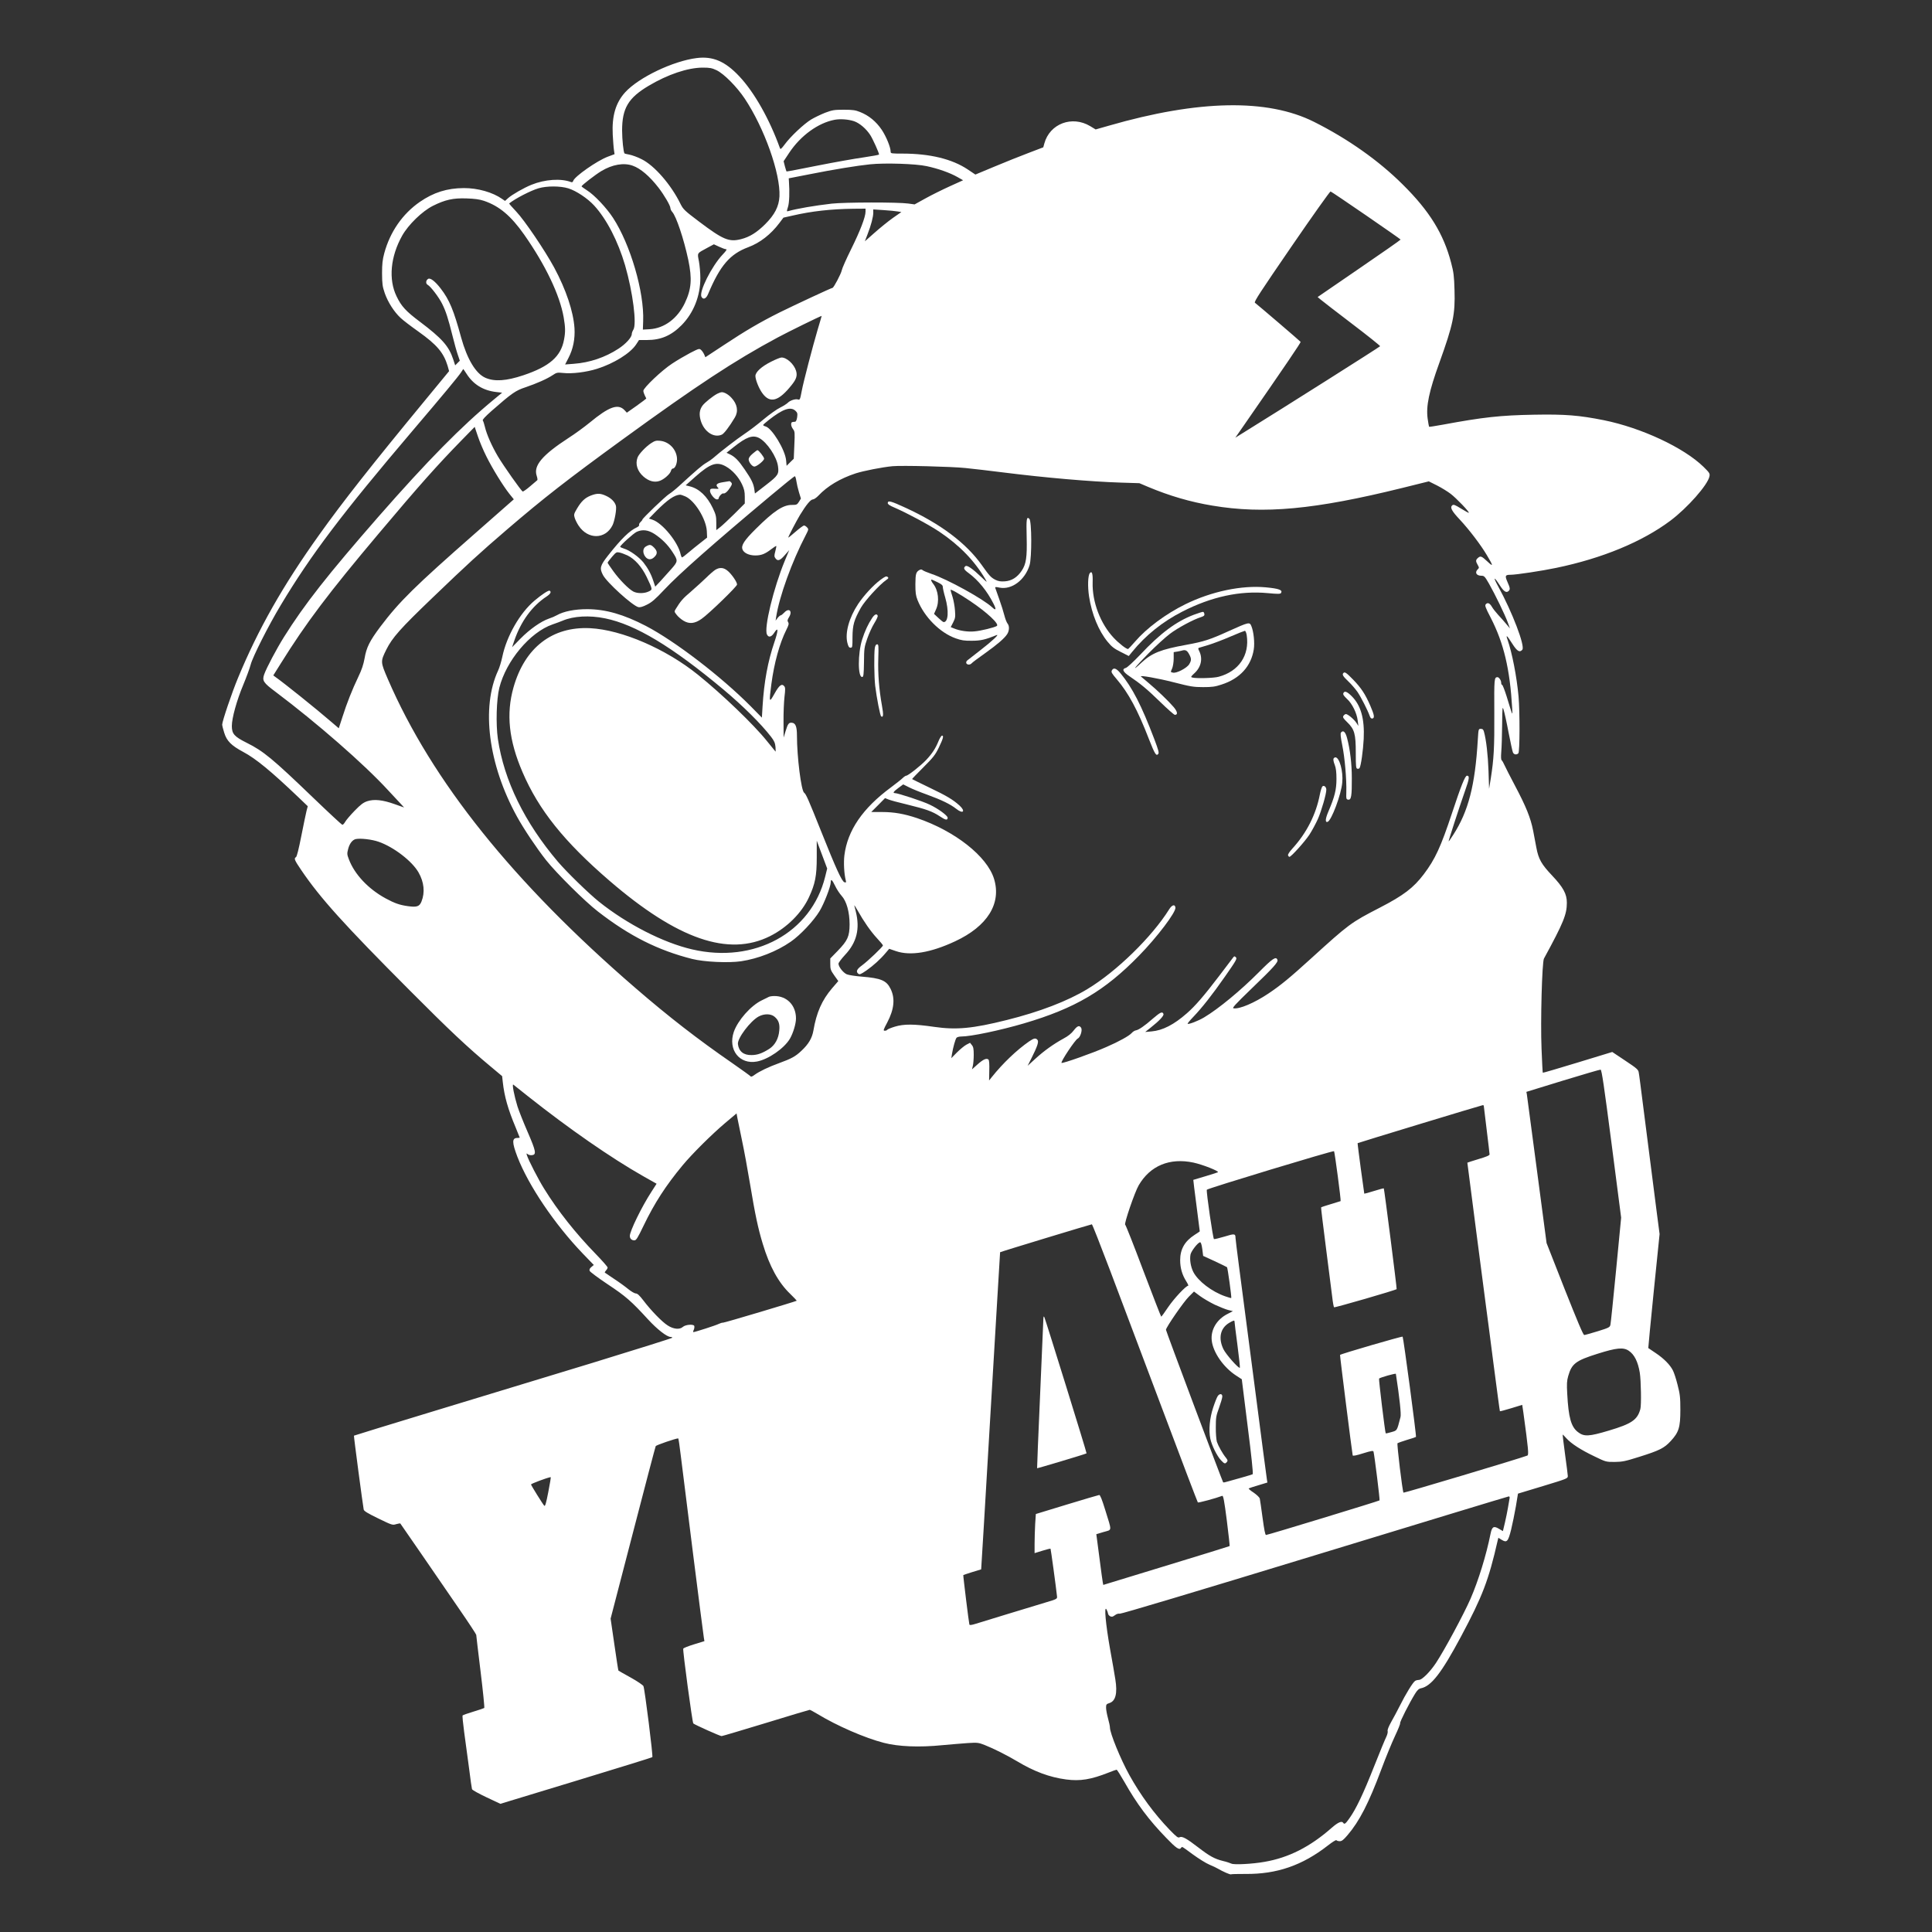 <?xml version="1.0" standalone="no"?>
<!DOCTYPE svg PUBLIC "-//W3C//DTD SVG 20010904//EN"
 "http://www.w3.org/TR/2001/REC-SVG-20010904/DTD/svg10.dtd">
<svg version="1.0" xmlns="http://www.w3.org/2000/svg"
 width="2000pt" height="2000pt" viewBox="0 0 2000 2000"
 preserveAspectRatio="xMidYMid meet">
<rect x="0" y="0" width="2000" height="2000" fill="#333333" stroke="none"/>
<g transform="translate(0,2000) scale(0.1,-0.1)"
fill="#ffffff" stroke="none">
<path d="M7212 19399 c-246 -31 -600 -201 -740 -354 -98 -108 -139 -244 -129
-439 4 -67 9 -139 13 -162 l6 -40 -70 -26 c-110 -41 -343 -204 -358 -250 -4
-13 -11 -17 -22 -13 -104 40 -271 29 -411 -28 -79 -32 -201 -102 -241 -138
l-32 -29 -29 20 c-97 69 -253 114 -399 113 -172 -1 -312 -45 -454 -143 -179
-124 -308 -310 -368 -531 -18 -67 -23 -110 -23 -209 1 -111 4 -134 28 -205 33
-94 97 -194 164 -256 26 -25 109 -88 184 -141 192 -137 261 -218 303 -356 l15
-54 -252 -306 c-547 -663 -848 -1045 -1091 -1386 -377 -527 -635 -982 -843
-1486 -62 -149 -163 -447 -163 -481 0 -9 9 -47 21 -84 26 -86 74 -133 197
-199 130 -69 288 -199 573 -471 l95 -91 -13 -49 c-7 -28 -31 -144 -54 -260
-26 -132 -46 -213 -55 -218 -23 -13 -17 -29 55 -135 197 -290 439 -559 1121
-1243 411 -413 597 -588 842 -792 l116 -97 7 -63 c16 -147 54 -280 132 -466
23 -57 43 -106 43 -107 0 -2 -11 -4 -24 -4 -57 0 -57 -45 0 -195 115 -298 386
-699 678 -1003 l113 -117 -25 -21 c-17 -14 -23 -26 -18 -40 4 -10 88 -73 187
-139 187 -124 243 -173 419 -365 93 -101 194 -180 232 -180 10 0 18 -4 18 -8
0 -4 -375 -122 -832 -262 -458 -139 -1199 -365 -1647 -501 -447 -136 -815
-249 -817 -251 -3 -4 92 -721 101 -765 4 -16 40 -38 151 -92 142 -69 148 -71
185 -59 22 6 41 9 43 7 2 -2 99 -143 217 -314 117 -170 293 -427 391 -569 98
-142 178 -264 178 -270 0 -6 20 -177 45 -380 25 -204 42 -373 38 -377 -5 -3
-55 -21 -113 -38 -57 -17 -107 -35 -111 -39 -4 -4 4 -81 16 -172 12 -91 35
-257 50 -370 14 -113 28 -212 31 -221 2 -9 69 -46 149 -84 l145 -68 783 238
c430 131 786 241 790 245 9 8 -78 700 -92 735 -5 11 -62 50 -132 89 -68 38
-126 70 -127 72 -2 1 -21 123 -42 270 l-39 268 230 885 c126 487 233 893 237
901 7 11 205 79 233 80 3 0 15 -82 27 -183 32 -267 230 -1836 238 -1879 l6
-37 -107 -33 c-59 -18 -110 -38 -112 -45 -7 -17 94 -765 104 -774 16 -14 278
-132 293 -131 8 0 215 62 459 136 244 75 448 136 453 136 5 0 42 -20 82 -44
201 -122 488 -247 686 -298 150 -39 366 -48 605 -24 88 8 207 18 265 22 99 6
109 5 175 -21 94 -37 232 -107 331 -166 180 -108 338 -167 511 -190 146 -19
256 -1 441 72 40 16 76 29 81 29 5 0 41 -57 81 -127 127 -225 253 -394 434
-580 101 -105 135 -128 151 -103 3 5 9 10 14 10 4 0 54 -35 111 -78 58 -42
134 -90 170 -105 36 -15 74 -33 85 -40 53 -31 130 -65 138 -60 4 3 72 4 150 4
325 -3 588 88 854 295 46 36 84 60 88 54 3 -5 19 -10 34 -10 22 0 39 14 81 63
123 144 219 331 350 682 45 121 109 276 141 344 32 68 56 127 53 132 -6 10 96
211 155 306 23 37 39 52 61 56 107 22 213 159 415 537 221 414 285 580 379
993 l7 28 34 -21 c54 -33 67 -19 98 105 14 58 36 165 49 239 l22 134 258 78
c250 76 258 79 258 104 -1 14 -13 116 -29 228 -15 111 -26 202 -24 202 2 0 19
-18 39 -40 50 -55 150 -120 291 -187 117 -57 119 -57 208 -57 80 1 109 7 255
53 207 65 258 90 325 163 84 91 100 141 100 323 0 132 -4 163 -29 260 -15 61
-37 127 -48 148 -29 58 -94 124 -178 180 -41 27 -76 51 -77 52 -1 0 24 266 57
591 l60 589 -30 230 c-31 242 -59 462 -110 860 -63 494 -70 551 -76 583 -4 29
-20 43 -139 122 l-135 90 -357 -109 c-197 -60 -360 -108 -362 -106 -2 3 -8
114 -13 247 -12 283 5 898 25 935 202 371 237 457 237 578 0 91 -37 159 -154
283 -108 114 -139 168 -161 284 -8 40 -23 121 -34 179 -26 132 -73 249 -188
466 -49 92 -97 187 -108 211 -10 23 -23 46 -29 51 -8 7 -9 34 -5 88 4 43 8
168 9 278 2 189 3 197 16 155 8 -25 31 -128 50 -230 20 -102 40 -195 45 -207
9 -25 38 -30 57 -11 15 15 16 423 2 588 -19 207 -67 453 -114 588 -21 58 -6
46 50 -43 49 -77 76 -93 103 -61 31 37 -106 394 -250 656 -56 102 -45 107 18
9 40 -62 65 -78 88 -59 20 17 19 31 -10 96 -28 64 -24 74 33 74 57 0 322 40
470 71 479 99 893 271 1184 489 177 133 387 371 404 458 6 30 2 37 -62 100
-203 198 -641 403 -1031 482 -256 51 -400 63 -723 57 -347 -6 -528 -26 -943
-103 -77 -14 -141 -24 -143 -22 -2 3 -9 40 -15 84 -18 129 14 283 121 578 143
398 165 502 157 754 -4 143 -9 184 -35 282 -78 299 -223 535 -501 810 -249
248 -568 473 -919 649 -481 241 -1195 228 -2123 -40 l-137 -39 -56 34 c-188
113 -419 26 -475 -179 l-11 -40 -152 -58 c-84 -32 -243 -95 -352 -141 l-199
-83 -79 53 c-162 108 -391 164 -675 164 -114 0 -123 1 -123 19 0 46 -45 156
-92 227 -58 86 -134 149 -226 185 -47 19 -76 23 -167 23 -99 0 -118 -3 -193
-31 -45 -18 -110 -49 -145 -70 -74 -45 -213 -175 -273 -257 -36 -48 -45 -55
-50 -40 -108 300 -265 578 -420 743 -147 157 -275 211 -442 190z m206 -126
c77 -37 210 -172 291 -293 204 -306 371 -777 360 -1013 -6 -105 -49 -189 -148
-288 -87 -86 -160 -132 -251 -155 -123 -31 -184 -6 -432 181 -150 113 -165
128 -192 181 -97 200 -272 402 -406 467 -41 21 -97 41 -123 46 -26 5 -50 10
-52 13 -11 10 -25 145 -25 238 0 229 64 337 275 462 198 118 404 187 558 188
76 0 96 -4 145 -27z m1424 -528 c57 -20 125 -78 167 -143 27 -42 91 -184 91
-202 0 -3 -71 -16 -158 -29 -87 -12 -302 -50 -478 -85 -175 -35 -320 -63 -322
-61 -2 2 -9 26 -17 54 l-13 52 59 89 c118 177 299 308 469 340 58 11 143 5
202 -15z m751 -465 c118 -25 242 -69 319 -113 l58 -33 -139 -63 c-77 -35 -190
-91 -251 -125 l-112 -62 -66 9 c-104 15 -658 14 -792 -1 -175 -20 -363 -52
-452 -78 -15 -4 -15 -1 -1 43 14 43 18 152 10 268 l-2 29 215 42 c245 49 497
90 627 103 151 16 473 6 586 -19z m-3044 5 c81 -28 176 -109 268 -228 58 -75
123 -186 123 -211 0 -11 9 -29 19 -40 41 -44 120 -280 166 -496 41 -197 33
-303 -36 -448 -77 -160 -211 -260 -363 -270 l-71 -4 3 87 c12 302 -132 794
-312 1070 -67 103 -194 238 -270 285 -30 19 -55 38 -56 41 0 10 143 121 205
158 113 68 232 89 324 56z m-665 -235 c82 -26 198 -103 267 -178 129 -141 246
-367 320 -619 80 -277 123 -610 85 -667 -9 -14 -16 -34 -16 -44 0 -34 -61
-102 -138 -152 -136 -89 -297 -144 -462 -156 l-90 -7 34 66 c49 94 70 199 63
311 -12 173 -87 397 -210 626 -97 179 -308 491 -394 581 -42 44 -74 81 -72 83
65 52 223 133 304 157 86 25 225 25 309 -1z m8258 -280 c196 -135 357 -247
357 -250 1 -3 -192 -138 -429 -300 l-430 -295 31 -26 c17 -15 163 -127 324
-250 162 -123 293 -228 292 -233 -3 -7 -984 -628 -1425 -901 l-74 -46 75 108
c448 646 605 878 601 884 -4 7 -440 380 -473 405 -12 9 54 109 379 583 216
315 398 571 404 569 7 -2 172 -113 368 -248z m-9132 151 c159 -54 279 -155
417 -351 220 -314 367 -622 408 -854 18 -105 19 -152 4 -231 -32 -176 -151
-279 -422 -370 -177 -59 -298 -67 -392 -26 -100 44 -189 193 -251 416 -78 286
-122 391 -211 507 -58 76 -109 115 -131 101 -25 -15 -27 -50 -4 -62 30 -16
116 -129 149 -196 38 -75 63 -153 107 -330 19 -77 44 -167 56 -200 l20 -59
-24 -24 -24 -24 -21 64 c-45 136 -117 216 -345 388 -144 108 -192 160 -241
263 -85 175 -63 411 58 627 64 114 207 253 318 309 126 63 209 82 349 77 84
-3 132 -9 180 -25z m3950 -112 c0 -54 -55 -198 -149 -388 -50 -101 -94 -200
-97 -219 -7 -36 -84 -182 -96 -182 -12 0 -397 -180 -549 -255 -204 -102 -355
-191 -571 -334 l-196 -129 -12 28 c-7 16 -21 37 -32 47 -19 17 -22 16 -114
-31 -51 -27 -135 -76 -186 -110 -105 -68 -298 -251 -298 -282 0 -10 7 -32 15
-48 8 -15 15 -30 15 -32 0 -2 -45 -35 -100 -75 l-101 -71 -23 25 c-67 72 -161
38 -363 -129 -54 -44 -152 -116 -218 -158 -272 -177 -365 -287 -329 -392 7
-21 10 -41 6 -45 -4 -3 -37 -31 -74 -63 -37 -32 -72 -56 -77 -54 -15 5 -198
265 -257 364 -63 107 -116 227 -134 304 -7 30 -17 60 -22 67 -6 8 23 39 94
102 208 182 245 208 348 242 115 39 224 87 282 126 40 27 47 28 108 22 92 -10
239 8 350 43 175 55 345 161 405 252 l30 46 81 0 c146 0 253 46 361 155 123
126 193 301 193 487 0 53 -7 131 -15 174 -17 89 -23 79 88 139 l67 36 54 -25
c30 -14 62 -26 72 -26 12 0 2 -16 -34 -54 -115 -121 -249 -389 -220 -439 18
-33 48 -20 69 31 123 293 226 413 415 483 121 45 233 132 322 250 l42 56 94
21 c197 46 398 68 629 71 l127 1 0 -31z m333 2 l38 -6 -89 -62 c-48 -34 -133
-103 -188 -152 l-101 -89 28 73 c36 93 59 179 59 223 l0 34 108 -7 c59 -4 124
-10 145 -14z m-830 -1228 c-49 -166 -146 -536 -163 -628 -18 -93 -19 -97 -41
-90 -25 8 -82 -11 -103 -34 -10 -10 -45 -33 -79 -50 -34 -16 -111 -71 -171
-121 -59 -50 -147 -117 -195 -149 -76 -50 -263 -194 -331 -255 -14 -12 -45
-34 -70 -48 -41 -24 -92 -67 -280 -239 -36 -33 -82 -70 -102 -82 -38 -23 -278
-253 -278 -266 0 -4 -9 -16 -19 -25 -11 -10 -18 -23 -15 -30 3 -7 -8 -18 -23
-25 -75 -34 -158 -114 -298 -291 -83 -106 -90 -131 -54 -201 38 -76 305 -318
367 -334 17 -4 45 3 88 25 51 25 86 55 181 156 151 162 519 486 1100 972 132
111 245 202 251 202 5 0 12 -23 16 -50 4 -28 16 -80 27 -116 l20 -65 -20 -33
c-20 -31 -25 -33 -73 -33 -91 1 -188 -63 -374 -248 -120 -119 -153 -170 -138
-212 13 -37 68 -63 132 -63 63 0 101 15 165 64 27 21 51 36 53 34 2 -2 -3 -27
-10 -55 -12 -44 -12 -55 1 -72 23 -33 48 -25 97 32 l46 52 -45 -108 c-118
-285 -219 -703 -185 -766 17 -34 47 -26 77 22 41 63 41 22 0 -99 -68 -198
-108 -414 -123 -666 l-7 -117 -116 118 c-307 309 -782 673 -1084 831 -231 120
-417 173 -607 174 -132 0 -246 -23 -316 -63 -17 -10 -54 -26 -82 -35 -80 -27
-199 -110 -294 -207 l-87 -89 23 68 c69 201 183 357 334 457 41 27 52 48 32
60 -11 7 -82 -39 -157 -103 -151 -127 -289 -368 -333 -581 -10 -47 -29 -111
-43 -141 -178 -382 -102 -974 194 -1512 70 -128 204 -328 301 -451 106 -134
405 -431 538 -533 326 -253 620 -401 975 -491 123 -31 375 -43 506 -24 178 27
368 101 514 202 99 68 238 216 299 317 48 80 116 256 116 300 0 38 15 25 46
-40 16 -34 46 -79 66 -101 51 -55 83 -168 83 -297 -1 -124 -20 -166 -122 -272
l-78 -80 0 -58 c0 -52 4 -65 41 -117 l42 -59 -64 -74 c-105 -123 -162 -251
-194 -440 -14 -77 -49 -138 -124 -208 -61 -58 -103 -81 -232 -128 -108 -39
-204 -85 -253 -121 -19 -15 -36 -22 -40 -16 -3 5 -89 67 -191 138 -355 245
-662 483 -1003 778 -1265 1092 -2106 2142 -2562 3197 -77 179 -77 181 -16 305
62 124 144 217 477 536 360 346 490 465 772 707 381 327 624 516 1197 933 767
558 1161 817 1603 1054 117 63 438 220 458 225 1 0 -19 -66 -43 -147z m-3633
-453 c70 -110 172 -172 305 -188 l63 -7 -87 -72 c-337 -278 -687 -634 -1191
-1209 -527 -603 -768 -909 -982 -1251 -75 -120 -180 -318 -203 -384 -23 -65
-10 -86 119 -182 428 -322 914 -746 1163 -1017 59 -63 120 -129 137 -147 l29
-32 -99 35 c-123 44 -211 53 -282 30 -41 -14 -68 -34 -131 -99 -44 -45 -88
-97 -98 -115 -10 -18 -23 -31 -30 -30 -7 2 -142 127 -300 279 -422 406 -517
484 -688 569 -130 65 -155 93 -155 175 0 81 51 266 118 425 33 80 68 174 77
210 21 81 184 404 311 615 312 521 637 950 1364 1805 314 369 473 560 504 607
11 18 22 33 22 33 1 0 16 -23 34 -50z m3404 -382 c21 -20 23 -28 18 -68 -5
-30 -12 -45 -22 -46 -36 -2 -40 -5 -40 -28 0 -13 9 -35 20 -49 18 -23 19 -35
13 -165 l-6 -141 -37 -36 -37 -37 -5 55 c-9 109 -147 336 -214 353 -13 3 -24
10 -24 14 0 4 26 27 58 52 145 114 225 142 276 96z m-3199 -473 c63 -127 173
-305 238 -387 l46 -57 -398 -350 c-631 -554 -786 -707 -984 -969 -110 -147
-144 -214 -163 -328 -12 -64 -29 -117 -65 -191 -63 -132 -118 -270 -164 -415
l-38 -117 -76 65 c-156 135 -489 402 -580 466 l-22 16 77 123 c261 419 493
727 1013 1344 419 498 608 710 860 968 l135 138 33 -98 c18 -54 57 -147 88
-208z m2823 191 c81 -42 184 -196 196 -294 11 -80 1 -95 -124 -192 l-115 -89
-6 42 c-8 60 -30 105 -100 207 -64 94 -101 132 -156 158 l-32 15 73 58 c133
106 197 129 264 95z m-343 -295 c67 -38 130 -108 166 -184 23 -50 29 -75 29
-131 l0 -68 -107 -107 c-60 -59 -126 -121 -148 -138 l-40 -31 0 77 c0 67 -5
85 -36 151 -59 123 -141 201 -237 225 l-44 11 99 88 c157 139 223 161 318 107z
m2480 -16 c83 -8 256 -29 385 -45 445 -56 911 -96 1225 -106 l190 -6 92 -39
c220 -92 434 -155 663 -193 534 -90 1059 -41 1963 182 l278 69 86 -43 c47 -24
110 -63 140 -86 58 -44 196 -188 188 -196 -2 -3 -38 17 -80 43 -63 39 -78 45
-91 34 -26 -21 -7 -58 78 -148 96 -103 216 -260 280 -368 68 -114 69 -125 5
-65 -61 57 -71 60 -99 35 -22 -20 -23 -33 -1 -71 16 -28 16 -31 0 -46 -33 -33
-13 -66 38 -66 29 0 36 -7 79 -82 62 -109 168 -327 195 -403 l22 -60 -38 45
c-21 25 -58 68 -84 95 -25 28 -54 64 -64 82 -23 39 -44 49 -63 29 -13 -13 -8
-30 51 -143 134 -262 197 -526 221 -933 5 -86 8 -93 -58 123 -20 64 -41 117
-46 117 -6 0 -10 11 -10 24 0 23 -23 56 -38 56 -34 -1 -35 -13 -33 -371 2
-359 -5 -476 -36 -674 l-18 -110 -6 185 c-6 167 -24 323 -47 405 -6 23 -14 30
-33 30 -24 0 -24 -2 -31 -115 -28 -472 -98 -740 -254 -982 -24 -38 -45 -68
-48 -68 -4 0 107 344 170 523 45 127 49 157 20 157 -20 0 -62 -107 -155 -388
-116 -349 -174 -476 -292 -632 -107 -141 -209 -219 -457 -347 -299 -154 -317
-168 -712 -527 -218 -198 -311 -275 -441 -362 -144 -96 -298 -162 -359 -152
-18 2 12 36 184 202 232 223 279 276 270 300 -15 39 -50 15 -194 -130 -187
-188 -416 -377 -565 -466 -60 -36 -161 -75 -171 -66 -2 3 23 34 57 69 95 100
196 228 333 424 113 162 124 181 110 195 -14 13 -16 13 -27 0 -7 -9 -73 -97
-148 -195 -153 -201 -246 -309 -332 -384 -134 -118 -251 -178 -365 -188 l-67
-6 53 42 c95 75 143 127 136 145 -11 28 -32 18 -109 -48 -86 -76 -149 -119
-179 -123 -11 -2 -30 -14 -41 -27 -24 -28 -133 -89 -263 -145 -142 -63 -454
-173 -463 -164 -11 11 141 240 168 252 26 12 50 87 35 111 -18 29 -40 21 -76
-26 -25 -33 -59 -60 -108 -86 -104 -57 -203 -128 -292 -210 l-78 -71 40 79
c62 124 77 171 62 189 -18 22 -36 19 -87 -16 -126 -87 -273 -227 -386 -369
l-28 -35 2 103 c2 64 -1 106 -8 113 -19 19 -55 3 -114 -50 l-57 -51 9 38 c5
20 9 71 9 113 0 61 -4 82 -19 100 l-19 24 -39 -20 c-20 -11 -64 -47 -97 -80
l-58 -59 7 44 c12 71 35 153 47 167 6 7 27 13 48 13 100 0 401 63 650 136 530
156 836 337 1190 700 188 192 385 452 378 499 -5 37 -35 29 -64 -17 -179 -287
-546 -645 -846 -826 -208 -126 -495 -236 -835 -321 -356 -89 -523 -104 -753
-71 -205 30 -313 31 -407 2 -40 -12 -75 -27 -78 -32 -3 -6 -15 -10 -26 -10
-18 0 -15 9 25 84 73 138 84 252 35 350 -42 86 -99 110 -298 126 -66 5 -136
16 -155 24 -36 15 -86 78 -86 110 0 10 30 50 66 89 123 130 158 271 113 452
-6 22 -12 49 -15 60 -3 11 13 -13 35 -52 62 -111 135 -216 201 -287 33 -35 60
-68 60 -73 0 -14 -157 -163 -217 -207 -54 -39 -65 -64 -38 -86 13 -11 26 -6
83 33 73 51 147 118 202 184 l35 41 70 -24 c150 -51 358 -17 611 101 336 156
483 392 404 648 -72 233 -405 495 -797 628 -132 44 -237 63 -361 63 l-113 0
72 72 71 72 35 -14 c18 -8 107 -32 196 -53 196 -48 258 -70 337 -122 57 -39
80 -43 80 -14 0 22 -98 94 -185 135 -71 35 -330 120 -362 120 -24 0 -13 16 37
53 l50 37 60 -30 c33 -17 117 -51 187 -76 151 -55 241 -99 302 -147 71 -57
100 -26 33 35 -68 61 -131 99 -311 185 -97 47 -177 86 -179 88 -2 1 51 56 116
121 104 104 124 130 160 204 45 93 54 125 34 125 -7 0 -24 -26 -37 -58 -30
-74 -65 -128 -128 -195 -56 -59 -187 -162 -206 -162 -6 0 -23 -11 -36 -24 -14
-14 -69 -57 -122 -97 -293 -216 -450 -446 -482 -704 -9 -75 -3 -190 14 -257 6
-23 4 -26 -13 -21 -26 6 -88 142 -240 523 -135 338 -158 390 -178 404 -30 22
-74 371 -74 591 0 92 -14 129 -51 133 -33 4 -43 -9 -67 -88 l-20 -65 -1 163
c-1 90 4 206 10 258 9 75 9 97 -2 110 -26 31 -52 12 -101 -76 -56 -100 -58
-95 -33 97 29 221 86 426 156 565 24 48 27 61 18 77 -10 15 -8 25 10 54 37 61
-1 98 -49 47 -15 -16 -33 -30 -38 -30 -6 0 -20 -12 -32 -27 l-21 -28 6 40 c33
211 162 570 306 845 30 59 31 61 14 80 -10 11 -24 20 -32 20 -7 0 -47 -29 -88
-65 -41 -36 -75 -63 -75 -60 0 11 81 166 121 233 65 107 111 162 134 162 11 0
37 18 57 39 93 99 225 178 387 231 81 26 274 64 381 74 98 9 612 -4 755 -19z
m-2900 -294 c98 -44 214 -233 222 -358 l3 -68 -67 -53 c-38 -29 -94 -75 -126
-102 -32 -28 -62 -50 -66 -50 -5 0 -11 14 -15 31 -25 124 -188 325 -292 359
l-36 12 78 80 c116 116 186 164 244 167 8 0 33 -8 55 -18z m-319 -389 c74 -49
137 -111 184 -184 61 -93 60 -98 -12 -180 -35 -40 -86 -97 -114 -127 l-51 -54
-18 54 c-25 77 -57 136 -104 196 -47 58 -143 127 -202 144 -21 7 -39 15 -39
19 0 15 140 141 172 155 61 27 118 19 184 -23z m-280 -222 c76 -37 147 -117
198 -222 63 -132 63 -131 21 -151 -45 -22 -117 -22 -158 -1 -49 26 -143 121
-208 211 -32 44 -59 84 -59 88 0 4 20 31 45 60 43 50 47 52 80 45 18 -4 55
-18 81 -30z m-233 -651 c315 -64 692 -291 1226 -737 204 -171 388 -354 492
-488 34 -44 43 -65 47 -107 2 -29 2 -50 0 -47 -3 3 -43 52 -89 109 -134 168
-464 485 -715 687 -333 268 -787 464 -1114 481 -392 20 -677 -200 -794 -612
-78 -274 -49 -549 93 -878 168 -392 432 -721 901 -1125 704 -606 1231 -788
1661 -573 177 89 328 240 403 402 65 140 81 222 81 415 l0 171 54 -144 54
-144 -21 -85 c-143 -580 -732 -902 -1377 -752 -299 69 -674 261 -965 494 -108
87 -331 304 -425 414 -346 408 -557 840 -621 1271 -22 155 -15 407 15 529 71
281 319 576 551 656 36 12 83 30 105 39 112 48 278 57 438 24z m-2343 -2313
c155 -54 346 -200 413 -318 57 -100 68 -206 30 -301 -21 -51 -47 -60 -137 -48
-88 12 -140 30 -234 81 -179 97 -323 250 -381 406 -19 49 -19 59 -7 105 14 56
44 95 79 103 49 10 166 -3 237 -28z m12763 -3126 l99 -765 -52 -540 c-29 -297
-55 -553 -59 -569 -6 -26 -15 -31 -131 -67 -69 -21 -132 -39 -140 -39 -11 0
-70 141 -203 476 l-187 476 -100 756 c-55 417 -102 769 -104 783 l-5 26 377
116 c207 63 383 115 391 114 12 -2 35 -160 114 -767z m-11213 488 c426 -337
853 -633 1187 -823 l140 -79 -52 -81 c-101 -155 -225 -409 -225 -459 0 -28 18
-46 47 -46 19 0 33 22 96 153 112 233 231 416 402 622 98 119 304 323 440 438
l120 101 8 -45 c5 -24 26 -127 47 -229 22 -102 60 -309 85 -460 52 -314 83
-458 131 -616 70 -233 162 -401 284 -518 39 -38 69 -70 68 -71 -11 -8 -747
-228 -762 -227 -10 1 -32 -6 -48 -14 -27 -14 -244 -84 -260 -84 -4 0 -3 11 4
24 6 14 8 31 5 40 -8 21 -91 14 -118 -10 -33 -30 -97 -24 -157 15 -59 37 -174
156 -252 259 -40 52 -61 72 -78 72 -12 0 -47 20 -78 45 -30 25 -96 73 -147
106 -51 34 -94 64 -96 65 -2 2 3 12 12 22 10 10 17 24 17 31 0 7 -55 70 -123
140 -208 214 -393 447 -533 674 -59 93 -166 302 -179 347 -7 22 -6 23 8 12 9
-8 28 -12 44 -10 48 5 42 40 -45 240 -44 101 -91 220 -105 264 -33 106 -59
238 -43 226 6 -5 76 -61 156 -124z m9890 -95 c0 -5 14 -116 30 -248 16 -132
30 -247 30 -255 0 -11 -34 -25 -115 -49 -63 -19 -115 -36 -115 -37 0 -7 180
-1391 194 -1494 8 -58 43 -323 77 -590 35 -267 64 -487 66 -489 2 -2 54 12
117 31 l114 35 12 -81 c52 -379 57 -438 41 -444 -77 -30 -1277 -389 -1282
-384 -11 12 -70 505 -62 512 4 3 48 19 97 34 50 14 92 29 94 31 7 6 -130 1028
-138 1038 -6 6 -635 -177 -648 -189 -3 -2 123 -1001 131 -1040 1 -8 38 -1 107
21 91 28 106 30 109 16 11 -48 67 -497 62 -503 -7 -7 -1156 -358 -1175 -358
-9 0 -19 53 -36 178 -13 97 -26 187 -29 200 -4 12 -32 39 -64 61 -33 21 -55
41 -50 43 4 3 50 18 101 33 l92 28 -5 31 c-3 17 -62 463 -130 991 -69 528
-141 1079 -160 1225 -19 146 -35 274 -35 285 0 45 -11 46 -114 14 -54 -16
-103 -28 -109 -26 -10 3 -81 489 -74 511 4 12 1309 408 1317 399 7 -9 74 -513
68 -517 -1 -1 -47 -15 -101 -31 -54 -16 -99 -31 -101 -34 -2 -3 21 -190 50
-416 29 -225 58 -455 65 -510 6 -55 15 -104 19 -108 6 -6 635 176 648 188 4 4
-128 1038 -133 1043 -2 2 -47 -10 -101 -27 -54 -17 -99 -29 -101 -28 -2 3 -72
521 -69 523 4 4 1283 393 1294 393 6 1 12 -2 12 -6z m-3006 -588 c94 -20 267
-88 254 -100 -1 -2 -59 -20 -128 -41 -69 -20 -126 -37 -127 -38 -1 -1 14 -121
33 -266 18 -146 34 -266 34 -267 0 -1 -24 -18 -53 -36 -103 -66 -150 -149
-150 -262 0 -80 20 -151 63 -219 16 -25 25 -46 20 -46 -23 0 -146 -131 -207
-221 -36 -54 -69 -99 -72 -99 -3 0 -86 214 -185 475 -98 261 -183 476 -188
477 -15 5 99 339 140 408 118 203 321 287 566 235z m-865 -1110 c98 -259 341
-904 541 -1435 199 -531 366 -968 370 -973 5 -6 187 43 252 68 11 5 21 -45 48
-255 18 -143 31 -262 29 -265 -3 -2 -298 -94 -657 -203 l-651 -199 -5 26 c-3
14 -17 116 -31 226 -14 110 -28 216 -31 236 l-5 37 76 23 c89 26 87 -1 16 229
-33 107 -52 155 -62 154 -8 -1 -158 -45 -335 -99 l-321 -98 -7 -105 c-3 -58
-6 -149 -6 -202 l0 -98 81 25 c44 14 82 23 84 21 3 -3 57 -397 67 -492 3 -28
2 -29 -122 -66 -188 -57 -646 -196 -718 -219 -45 -14 -64 -16 -67 -8 -6 20
-66 509 -63 512 2 2 44 15 93 31 50 15 91 28 92 28 1 1 45 739 98 1641 53 902
98 1641 98 1642 5 5 943 290 950 289 5 -1 88 -213 186 -471z m957 215 l9 -71
120 -55 c66 -31 123 -59 127 -62 7 -7 49 -314 44 -319 -2 -2 -29 6 -61 17
-140 48 -283 158 -332 253 -27 54 -39 127 -29 180 7 36 78 127 100 127 8 0 16
-26 22 -70z m129 -576 c50 -23 112 -48 139 -55 l49 -12 -54 -28 c-114 -57
-178 -166 -165 -277 14 -122 121 -276 251 -361 l60 -39 61 -489 c38 -296 58
-490 52 -494 -5 -3 -55 -18 -111 -34 -56 -15 -122 -34 -146 -41 -25 -8 -46
-12 -49 -9 -7 7 -592 1566 -592 1579 0 25 184 291 236 342 l54 54 63 -47 c34
-25 103 -65 152 -89z m205 -177 c0 -7 13 -116 30 -242 16 -125 28 -231 25
-234 -12 -11 -143 137 -170 192 -55 114 -33 217 58 272 48 28 57 30 57 12z
m4081 -300 c58 -39 95 -113 114 -227 13 -82 17 -336 6 -376 -30 -112 -90 -153
-325 -223 -207 -62 -258 -65 -321 -16 -71 54 -98 150 -111 395 -6 103 -4 136
10 185 37 129 78 160 304 231 196 62 267 69 323 31z m-2411 -239 c39 -254 56
-417 48 -447 -38 -146 -33 -138 -94 -156 -31 -9 -57 -15 -59 -13 -7 7 -74 562
-69 567 12 12 173 57 174 49z m-8774 -1223 c-23 -119 -33 -152 -42 -142 -16
17 -134 207 -137 220 -1 7 162 69 204 76 3 1 -8 -69 -25 -154z m9950 -72 c-3
-16 -10 -57 -16 -93 -6 -36 -20 -104 -31 -152 l-21 -88 -41 24 c-55 33 -72 22
-87 -52 -45 -224 -126 -485 -207 -672 -71 -162 -269 -530 -358 -665 -61 -92
-144 -175 -175 -175 -12 0 -30 -4 -40 -10 -22 -12 -99 -137 -160 -260 -24 -47
-62 -120 -87 -163 -28 -50 -42 -85 -38 -97 3 -10 -3 -36 -13 -57 -11 -21 -68
-159 -127 -308 -112 -284 -189 -445 -256 -538 -40 -57 -52 -66 -64 -47 -14 23
-54 6 -120 -52 -224 -197 -445 -309 -696 -352 -125 -22 -315 -32 -342 -18 -12
6 -51 19 -86 27 -88 22 -139 50 -256 140 -123 95 -168 119 -194 106 -16 -9
-31 3 -103 77 -160 166 -301 358 -417 567 -90 162 -201 433 -201 492 0 13 -9
56 -20 95 -11 40 -20 89 -20 110 0 33 3 38 35 48 64 21 84 101 61 245 -8 50
-32 192 -55 316 -45 255 -63 452 -37 409 8 -14 15 -33 16 -42 0 -10 10 -22 21
-29 18 -9 27 -7 50 10 18 14 37 19 51 16 14 -3 783 227 2018 604 1097 335
2001 610 2008 610 10 1 12 -7 8 -26z"/>
<path d="M7983 16256 c-99 -49 -163 -108 -163 -148 0 -39 36 -129 71 -177 80
-112 171 -86 307 87 47 59 57 95 43 143 -21 70 -99 141 -153 138 -13 -1 -60
-20 -105 -43z"/>
<path d="M7425 15924 c-46 -24 -128 -90 -152 -122 -32 -43 -38 -91 -19 -156
34 -115 136 -183 219 -145 22 10 78 83 134 177 39 65 26 139 -36 205 -30 33
-72 57 -98 57 -10 0 -31 -7 -48 -16z"/>
<path d="M6740 15412 c-53 -34 -127 -112 -140 -148 -26 -68 -2 -143 63 -199
53 -45 108 -61 160 -45 46 13 115 73 123 106 3 13 12 24 20 24 24 0 47 59 42
110 -9 93 -85 169 -176 177 -39 4 -54 0 -92 -25z"/>
<path d="M6116 14870 c-61 -24 -98 -59 -143 -135 -32 -54 -34 -62 -24 -95 6
-20 24 -57 41 -82 96 -145 276 -143 350 3 22 43 45 169 36 203 -10 39 -48 78
-100 102 -61 29 -95 29 -160 4z"/>
<path d="M7404 14101 c-17 -11 -60 -48 -95 -83 -36 -34 -105 -98 -155 -141
-84 -71 -108 -98 -158 -180 -17 -28 -17 -29 9 -62 14 -19 46 -46 71 -61 60
-36 116 -30 186 19 75 52 368 336 368 356 0 25 -51 101 -94 139 -43 38 -85 42
-132 13z"/>
<path d="M7960 9681 c-8 -4 -42 -21 -75 -37 -114 -55 -248 -208 -289 -327 -62
-184 59 -339 239 -306 118 22 282 135 342 236 34 59 63 155 63 210 0 137 -95
234 -226 232 -22 0 -46 -4 -54 -8z m58 -206 c42 -35 56 -75 49 -143 -7 -84
-45 -152 -104 -190 -73 -46 -123 -64 -183 -64 -82 -2 -132 38 -141 113 -8 59
129 241 216 287 57 30 125 29 163 -3z"/>
<path d="M7792 15304 c-27 -22 -42 -44 -42 -58 0 -30 36 -76 59 -76 25 0 101
61 101 82 0 17 -56 88 -69 88 -4 0 -26 -16 -49 -36z"/>
<path d="M7483 15008 c-65 -10 -80 -27 -50 -57 10 -10 6 -12 -18 -11 -56 4
-65 1 -65 -22 0 -29 47 -88 71 -88 10 0 19 5 19 11 0 19 35 56 48 51 16 -5 46
21 73 65 17 27 19 36 9 48 -7 8 -15 14 -19 14 -3 -1 -34 -6 -68 -11z"/>
<path d="M9190 14792 c0 -12 20 -26 68 -46 130 -56 358 -178 467 -251 207
-139 364 -301 475 -490 22 -39 21 -38 -41 21 -92 88 -149 127 -165 113 -24
-19 -16 -36 34 -72 99 -73 191 -186 256 -315 32 -62 27 -76 -12 -40 -92 87
-468 294 -632 348 -41 14 -81 31 -88 37 -9 9 -19 10 -31 4 -39 -21 -44 -40
-45 -149 0 -88 4 -117 22 -163 70 -176 232 -339 395 -397 59 -21 90 -26 167
-25 91 0 140 11 255 58 38 15 -47 -64 -169 -158 -65 -51 -125 -97 -133 -104
-9 -7 -13 -19 -10 -28 8 -19 41 -20 57 0 7 8 69 55 139 104 127 91 198 152
227 196 23 35 25 86 4 110 -9 11 -24 49 -33 85 -9 36 -32 110 -52 165 -20 55
-38 107 -41 116 -5 14 0 15 43 6 125 -25 263 77 311 232 24 79 23 455 -2 480
-29 28 -33 -1 -28 -190 5 -208 -5 -278 -52 -348 -46 -68 -103 -104 -174 -109
-45 -3 -68 1 -98 16 -46 24 -61 40 -139 150 -163 230 -429 430 -794 597 -149
69 -181 77 -181 47z m515 -819 c43 -21 55 -32 55 -50 0 -12 11 -62 25 -109 39
-136 32 -254 -16 -254 -6 0 -30 19 -55 43 l-45 42 20 45 c38 82 25 199 -29
267 -19 24 -26 43 -15 43 2 0 29 -12 60 -27z m335 -193 c178 -119 309 -242
279 -260 -25 -16 -167 -51 -231 -56 -67 -7 -154 6 -211 30 l-35 14 25 49 c22
43 24 56 19 123 -3 41 -14 104 -25 140 -12 36 -21 69 -21 73 0 12 94 -42 200
-113z"/>
<path d="M11282 14067 c-20 -24 -24 -138 -8 -242 28 -183 99 -356 193 -470 42
-51 67 -70 135 -104 l83 -42 35 43 c140 172 314 312 520 417 301 154 596 218
884 191 105 -10 130 -9 137 1 19 31 -19 46 -158 59 -250 23 -561 -42 -832
-175 -203 -100 -400 -246 -522 -388 -34 -39 -66 -73 -70 -75 -14 -6 -92 54
-149 114 -139 147 -225 374 -219 576 3 89 -7 122 -29 95z"/>
<path d="M9114 13997 c-73 -54 -171 -160 -231 -250 -93 -140 -137 -299 -111
-402 10 -39 17 -50 33 -50 19 0 20 7 20 110 1 126 16 177 87 304 42 74 193
239 262 287 25 17 27 21 14 32 -13 10 -25 5 -74 -31z"/>
<path d="M12358 13636 c-182 -69 -347 -192 -555 -414 -71 -74 -134 -132 -148
-136 -44 -11 -31 -41 38 -87 118 -80 182 -134 318 -266 75 -73 143 -133 151
-133 33 0 28 32 -11 79 -53 62 -169 174 -261 251 -41 35 -77 65 -79 67 -19 16
180 -19 339 -60 176 -45 206 -50 305 -50 92 0 123 4 192 27 188 61 304 188
332 363 11 68 -1 185 -25 242 -18 44 -25 42 -234 -52 -196 -89 -258 -109 -439
-142 -265 -48 -358 -85 -467 -187 -113 -106 -67 -46 78 101 76 77 174 166 218
199 81 62 248 151 321 173 31 10 39 17 37 32 -2 11 -7 22 -13 23 -5 2 -49 -12
-97 -30z m548 -212 c31 -208 -82 -374 -291 -430 -50 -14 -231 -19 -271 -8 -20
5 -18 9 22 46 69 64 87 152 47 231 -11 22 -11 28 -1 31 7 2 52 16 100 30 48
15 149 53 225 86 76 33 143 59 150 60 6 0 15 -21 19 -46z m-598 -193 c27 -48
27 -67 2 -108 -24 -39 -133 -96 -168 -86 -26 6 -26 2 -7 46 8 20 15 66 15 101
l0 65 38 6 c20 4 42 8 47 10 34 11 53 3 73 -34z"/>
<path d="M9028 13602 c-42 -63 -74 -132 -103 -222 -46 -145 -46 -398 2 -388
12 3 15 27 17 153 1 141 3 156 34 245 18 52 51 124 73 159 22 35 38 70 35 77
-9 25 -33 15 -58 -24z"/>
<path d="M9056 13293 c-9 -60 -7 -300 4 -393 16 -129 51 -309 62 -316 23 -14
25 17 8 111 -30 167 -43 330 -38 487 4 135 3 148 -12 148 -12 0 -19 -11 -24
-37z"/>
<path d="M11510 13060 c-9 -17 -2 -30 51 -92 119 -139 217 -319 333 -620 61
-155 75 -178 96 -153 10 12 2 40 -40 152 -135 354 -228 535 -353 686 -42 50
-70 59 -87 27z"/>
<path d="M13907 13033 c-16 -15 -4 -35 49 -85 31 -29 74 -79 96 -110 39 -58
106 -190 127 -249 7 -21 16 -29 28 -27 25 5 20 36 -21 131 -53 122 -95 185
-176 269 -73 75 -89 86 -103 71z"/>
<path d="M13906 12823 c-5 -12 7 -29 38 -58 54 -49 102 -147 111 -225 l7 -55
-20 31 c-25 39 -93 95 -111 92 -8 -2 -19 -10 -24 -19 -9 -14 -1 -26 40 -66 75
-73 88 -120 88 -318 0 -141 2 -160 17 -163 9 -2 19 2 22 7 15 23 37 184 43
301 10 210 -29 348 -124 443 -49 49 -76 59 -87 30z"/>
<path d="M13882 12417 c-8 -9 -4 -46 13 -132 26 -125 46 -357 42 -485 -2 -70
-1 -75 20 -78 31 -5 38 39 37 223 0 148 -18 297 -49 414 -17 65 -40 86 -63 58z"/>
<path d="M13804 12145 c-3 -8 2 -36 13 -62 13 -35 18 -74 18 -148 0 -110 -19
-184 -82 -332 -34 -79 -37 -119 -10 -111 40 13 142 285 152 408 11 116 -29
260 -71 260 -8 0 -17 -7 -20 -15z"/>
<path d="M13691 11861 c-7 -5 -19 -41 -27 -81 -40 -210 -137 -402 -285 -564
-32 -35 -49 -62 -45 -71 3 -8 9 -15 14 -15 18 0 158 156 206 228 27 41 66 114
88 162 38 87 88 260 88 305 0 27 -21 47 -39 36z"/>
<path d="M6688 14344 c-35 -18 -38 -68 -7 -108 26 -33 62 -34 94 -1 33 32 31
60 -4 96 -33 33 -44 35 -83 13z"/>
<path d="M10800 6325 c-1 -33 -16 -388 -34 -790 -18 -401 -31 -732 -30 -734 3
-3 506 148 512 154 4 4 -423 1379 -437 1410 -7 15 -10 5 -11 -40z"/>
<path d="M12606 5548 c-9 -13 -30 -66 -47 -118 -37 -111 -48 -235 -30 -323 15
-70 70 -181 111 -224 35 -37 42 -39 60 -18 11 13 10 20 -8 43 -37 45 -81 125
-95 167 -6 22 -12 89 -11 150 0 99 3 119 33 200 18 50 33 101 34 115 3 33 -26
38 -47 8z"/>
</g>
</svg>
